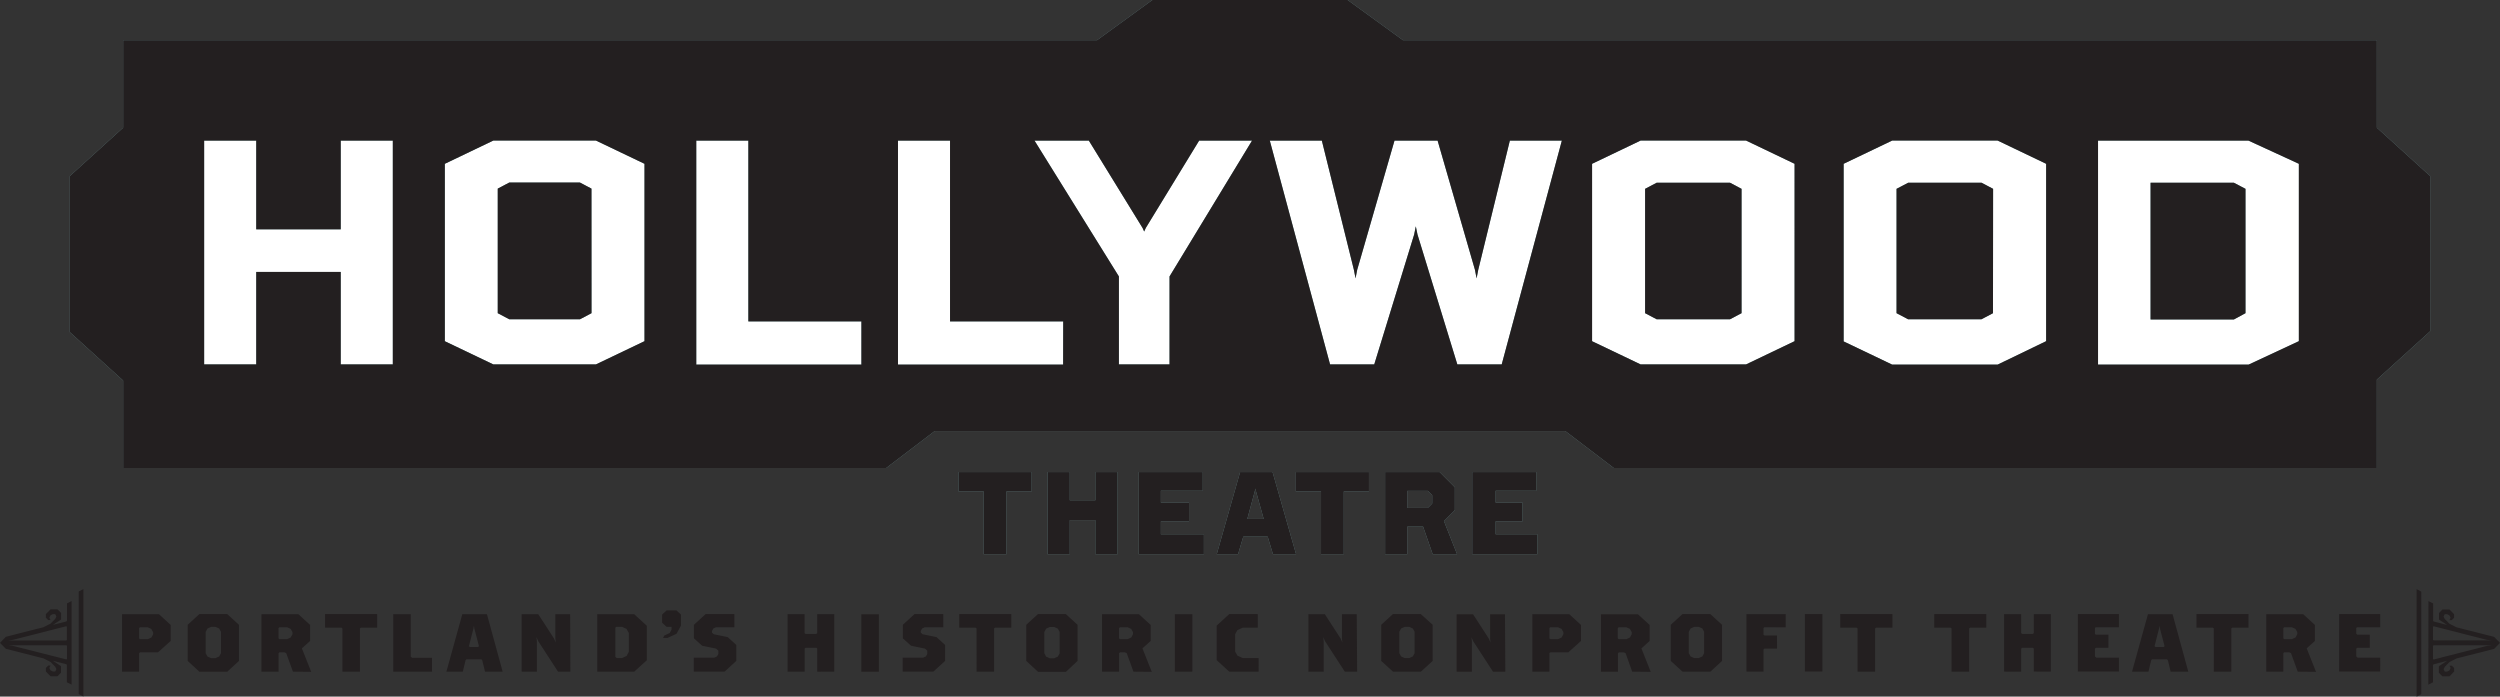 <svg id="Layer_1" data-name="Layer 1" xmlns="http://www.w3.org/2000/svg" viewBox="0 0 609 169.7"><rect x="0" y="0" width="609" height="169.7" fill="#333333" stroke="none"/><defs><style>.cls-1{fill:#fff;}.cls-2{fill:#719697;}.cls-3{fill:#231f20;}.cls-4{fill:none;}</style></defs><title>hollywood_logo</title><rect class="cls-1" x="37.32" y="18" width="532.5" height="82"/><g id="desktop"><g id="FILM-DETAIL-_2-VERSIONS_" data-name="FILM-DETAIL- 2-VERSIONS "><g id="desktop-2"><g id="black"><g id="header"><g id="Logo-_-Tagline" data-name="Logo- -Tagline"><g id="HOLLYWOOD"><path id="path-1" class="cls-2" d="M83,88.77V66.25H62.42V88.77H49.73V34.25H62.42V55.87H83V34.25H95.69V88.77Zm61.08-42.82-2.8-1.48H124.05l-2.8,1.48V76.29l2.8,1.48h17.24l2.8-1.48Zm1.09,42.82h-25l-11.81-5.65V39.9l11.81-5.66h25L157,39.9V83.11ZM485.52,46l-2.8-1.48h-17.9L462,46V76.29l2.8,1.48h17.89l2.8-1.48Zm1.1,42.82H460.93l-11.82-5.65V39.9l11.82-5.66h25.69l11.82,5.66V83.11Zm-276.78,0H169.61V34.25H182.3V78.3h27.54Zm49.14,0H218.75V34.25h12.68V78.3H259ZM284.9,67.34V88.77H272.56V67.34L252,34.25h13.24l13.09,21.28.39.87.39-.87,13-21.28H305Zm80.92,21.42H355l-9.7-31.63-.41-2-.4,2-9.72,31.63H324L309.32,34.25H322l7.81,31.48.4,2.08.4-2.08,9.09-31.48h10.5l9.1,31.48.4,2.08.4-2.08,7.7-31.48h12.67ZM547,46l-2.82-1.48h-20.3v33.3h20.3L547,76.29Zm.75,42.82H511.08V34.25h36.64L560,39.9V83.11ZM424.24,46l-2.8-1.48H403.55L400.75,46V76.29l2.8,1.48h17.89l2.8-1.48ZM280.72,0,267.24,9.79H30V31.11L17,42.9v38L30,92.7V114H215.88l11.82-9H381.3l11.82,9H579V92.48l13-11.8V42.9L579,31.11V9.79H341.76L328.28,0ZM425.34,88.77H399.65l-11.82-5.65V39.9l11.82-5.66h25.69l11.82,5.66V83.11Z"/><path id="path-1-2" class="cls-3" d="M83,88.77V66.25H62.42V88.77H49.73V34.25H62.42V55.87H83V34.25H95.69V88.77Zm61.08-42.82-2.8-1.48H124.05l-2.8,1.48V76.29l2.8,1.48h17.24l2.8-1.48Zm1.09,42.82h-25l-11.81-5.65V39.9l11.81-5.66h25L157,39.9V83.11ZM485.52,46l-2.8-1.48h-17.9L462,46V76.29l2.8,1.48h17.89l2.8-1.48Zm1.1,42.82H460.93l-11.82-5.65V39.9l11.82-5.66h25.69l11.82,5.66V83.11Zm-276.78,0H169.61V34.25H182.3V78.3h27.54Zm49.14,0H218.75V34.25h12.68V78.3H259ZM284.9,67.34V88.77H272.56V67.34L252,34.25h13.24l13.09,21.28.39.87.39-.87,13-21.28H305Zm80.92,21.42H355l-9.7-31.63-.41-2-.4,2-9.72,31.63H324L309.32,34.25H322l7.81,31.48.4,2.08.4-2.08,9.09-31.48h10.5l9.1,31.48.4,2.08.4-2.08,7.7-31.48h12.67ZM547,46l-2.82-1.48h-20.3v33.3h20.3L547,76.29Zm.75,42.82H511.08V34.25h36.64L560,39.9V83.11ZM424.24,46l-2.8-1.48H403.55L400.75,46V76.29l2.8,1.48h17.89l2.8-1.48ZM280.72,0,267.24,9.79H30V31.11L17,42.9v38L30,92.7V114H215.88l11.82-9H381.3l11.82,9H579V92.48l13-11.8V42.9L579,31.11V9.79H341.76L328.28,0ZM425.34,88.77H399.65l-11.82-5.65V39.9l11.82-5.66h25.69l11.82,5.66V83.11Z"/></g><g id="THEATRE"><path id="path-2" class="cls-2" d="M233.5,115v4.71h6.13V135h5.55V119.71h6.13V115Zm82.17,0v4.71h6.13V135h5.55V119.71h6.13V115Zm-48.84,0v6.86H260.6V115h-5.41v20h5.41v-8.29h6.23V135h5.41V115Zm10.56,0v20h15.88v-4.86H282.79V127h6.86v-4.57h-6.86v-2.89H293V115Zm81.24,0v20H374.5v-4.86H364.34V127h6.55v-4.57h-6.55v-2.89h9.9V115Zm-56.54,0-5.69,20h5.19l1.28-4.29h5.93l1.29,4.29h5.63L310,115Zm3.58,4.66.14-.66.14.66,1.89,6.76h-4ZM337.41,115v20h5.41v-6.72h3.84L349,135h5.94l-3.19-8.06,2.65-2.66v-5.57L350.7,115Zm5.41,4.57h5l1.07,1.08v2l-1.07,1.08h-5Z"/><path id="path-2-2" class="cls-3" d="M233.5,115v4.71h6.13V135h5.55V119.71h6.13V115Zm82.17,0v4.71h6.13V135h5.55V119.71h6.13V115Zm-48.84,0v6.86H260.6V115h-5.41v20h5.41v-8.29h6.23V135h5.41V115Zm10.56,0v20h15.88v-4.86H282.79V127h6.86v-4.57h-6.86v-2.89H293V115Zm81.24,0v20H374.5v-4.86H364.34V127h6.55v-4.57h-6.55v-2.89h9.9V115Zm-56.54,0-5.69,20h5.19l1.28-4.29h5.93l1.29,4.29h5.63L310,115Zm3.58,4.66.14-.66.14.66,1.89,6.76h-4ZM337.41,115v20h5.41v-6.72h3.84L349,135h5.94l-3.19-8.06,2.65-2.66v-5.57L350.7,115Zm5.41,4.57h5l1.07,1.08v2l-1.07,1.08h-5Z"/></g><g id="TAGLINE"><path id="path-3" class="cls-4" d="M588.68,143.5v26.2l1.14-.58v-25Zm2.86,23.29,1.14-.58V162l.14-.17,3.29-.85-2,1.31v1.6l.86.87h1.72l1.14-1.16v-.87l-.57-.58h-.57l.28.58-.28.58-.57.29h-.57l-.29-.58.29-.58,1.15-1.17,1.72-.87,9.16-2.33L609,156.6l-1.43-1.46-9.16-2.33-1.72-.87-1.15-1.16-.29-.58.29-.58h.57l.57.29.28.58-.28.58h.57l.57-.58v-.87l-1.14-1.16H595l-.86.87v1.6l2,1.31-3.29-.84-.14-.17V147l-1.14-.58Zm1.14-10.92v-3.2l.14-.12,13,3.32L607,156H592.83Zm0,4.66v-3.2l.14-.14H607l-1.14.14-13,3.32ZM37.29,154l-.44-.8-.88-.4H34.11l-.22.2v2.5l.22.2H36l.88-.4.44-.8Zm1.2,4.91H34.11l-.22.2v4.51H29.73v-14h9l2.85,2.61v3.91Zm15.34-5-.44-.8-.88-.4H51.42l-.88.4-.44.8v5.21l.44.8.88.4h1.09l.88-.4.44-.8Zm1.53,9.72H48.57L45.72,161v-8.8l2.85-2.61h6.79l2.85,2.61V161ZM71.25,154l-.44-.8-.88-.4H68.07l-.22.2v2.5l.22.2h1.86l.88-.4.44-.8Zm.11,9.62-1.64-4.51-.44-.2h-1.2l-.22.2v4.51H63.69v-14h9l2.85,2.61v3.91l-2,1.8,2.27,5.72ZM87.9,152.9l-.22.2v10.52H83.41V153.1l-.22-.2h-4v-3.31H91.88v3.31Zm17.34,10.72H95.79v-14h4.27v10.32l.33.3h4.85Zm10.31-10.52-.11-.7-.11.7-1.1,4.31.22.2h2l.22-.2Zm2.6,10.52-.68-2.81-.22-.2h-3.61l-.22.2-.68,2.81h-4l3.88-14h6l3.83,14Zm20.79,0h-3l-4.82-7.42-.44-1,.11,1v7.42h-3.72v-14h4.05l3.83,5.91.44,1-.11-1v-5.91h3.61Zm14.24-9.42-.55-1-1.09-.5h-1.42l-.22.2V160l.33.3h1.31l1.09-.5.55-1Zm1.31,9.42h-9v-14h9l3.07,2.81v8.42Zm10.3-9.22-2.19,1h-1.09l.33-.6,1.31-.6.44-.8v-.7h-1.21l-1.09-1v-2l1.09-1h2.41l1.09,1v2.71Zm9.64-1.6-.66.3-.33.6v.4l.44.4,3.4.7,2.08,1.9V161l-2.85,2.61H169V160.2h5l.66-.3.33-.6v-.8l-.55-.5-3.4-.7-2-1.8v-3.3l2.85-2.61h7v3.21Zm24.65,10.83V158l-.22-.2h-2.63l-.22.2v5.61h-4.16v-14H196v4.61l.22.2h2.63l.22-.2v-4.61h4.16v14Zm10.74-14h4.27v14h-4.27Zm48.31,4.31-.44-.8-.88-.4h-1.09l-.88.4-.44.8v5.21l.44.8.88.4h1.09l.88-.4.44-.8Zm1.53,9.72h-6.79L250,161v-8.8l2.85-2.61h6.79l2.85,2.61V161ZM276,154l-.44-.8-.88-.4h-1.86l-.22.2v2.5l.22.2h1.86l.88-.4.44-.8Zm.11,9.62-1.64-4.51-.44-.2h-1.2l-.22.2v4.51h-4.16v-14h9l2.85,2.61v3.91l-2,1.8,2.27,5.72Zm10.08-14h4.27v14h-4.27Zm20.41,14h-7.15l-3.07-2.81V152.4l3.07-2.81h6.94v3.31h-3.65l-1.31.6-.55,1v4.21l.55,1,1.31.6h3.87Zm24,0h-3l-4.82-7.42-.44-1,.11,1v7.42h-3.72v-14h4l3.83,5.91.44,1-.11-1v-5.91h3.61Zm14-9.72-.44-.8-.88-.4h-1.09l-.88.4-.44.8v5.21l.44.8.88.4h1.09l.88-.4.44-.8Zm1.53,9.72h-6.79L336.47,161v-8.8l2.85-2.61h6.79L349,152.2V161ZM380.84,154l-.44-.8-.88-.4h-1.86l-.22.2v2.5l.22.2h1.86l.88-.4.44-.8Zm1.2,4.91h-4.38l-.22.2v4.51h-4.16v-14h9l2.85,2.61v3.91ZM397.49,154l-.44-.8-.88-.4h-1.86l-.22.2v2.5l.22.2h1.86l.88-.4.44-.8Zm.11,9.62-1.6-4.5-.44-.2h-1.21l-.22.2v4.51H390v-14h9l2.85,2.61v3.91l-2,1.8,2.27,5.72Zm17.53-9.72-.44-.8-.88-.4h-1.1l-.88.4-.44.8v5.21l.44.8.88.4h1.1l.88-.4.44-.8Zm1.53,9.72h-6.79L407,161v-8.8l2.85-2.61h6.79l2.85,2.61V161Zm13.15-10.82-.22.2v1.6l.22.2h3.07V158h-3.07l-.22.2v5.41h-4.16v-14H435v3.21Zm9.86-3.21h4.27v14h-4.27Zm55.76,14V158l-.22-.2h-2.63l-.22.2v5.61H488.2v-14h4.16v4.61l.22.2h2.63l.22-.2v-4.61h4.16v14Zm20.74,0h-10v-14h10v3.21H510.5l-.17.2v1.4l.22.2h3.07v3.21h-3.07l-.22.2v1.9l.33.3h5.51Zm63.65,0h-10v-14h10v3.21h-5.66l-.17.2v1.4l.22.2h3.07v3.21h-3.07l-.22.2v1.9l.33.3h5.51ZM559.62,154l-.44-.8-.88-.4h-1.86l-.22.2v2.5l.22.2h1.86l.88-.4.44-.8Zm.11,9.62-1.64-4.51-.44-.2h-1.21l-.22.2v4.51h-4.16v-14h9l2.85,2.61v3.91l-2,1.8,2.27,5.72ZM225.29,152.8l-.66.3-.33.6v.4l.44.4,3.4.7,2.08,1.9V161l-2.85,2.61h-7.48V160.2h5l.66-.3.33-.6v-.8l-.55-.5-3.4-.7-2-1.8v-3.3l2.85-2.61h7v3.21Zm17.09.1-.22.2v10.52h-4.27V153.1l-.22-.2h-4v-3.31h12.68v3.31ZM366.7,163.63h-3l-4.82-7.42-.44-1,.11,1v7.42h-3.72v-14h4l3.83,5.91.44,1-.11-1v-5.91h3.62ZM457,152.9l-.22.2v10.52H452.5V153.1l-.22-.2h-4v-3.31H461v3.31Zm22.9,0-.22.2v10.52H475.4V153.1l-.22-.2h-4v-3.31h12.68v3.31Zm46.26.2-.11-.7-.11.7-1.09,4.31.22.2h2l.22-.2Zm2.61,10.52-.68-2.81-.22-.2h-3.61l-.22.2-.68,2.81h-4l3.88-14h6l3.83,14Zm15-10.72-.22.2v10.52h-4.27V153.1l-.22-.2h-4v-3.31h12.68v3.31ZM20.32,143.5l-1.14.58v25l1.14.58Zm-4,3.49v4.22l-.14.17-3.29.84,2-1.31v-1.6l-.86-.87H12.31l-1.14,1.16v.87l.57.58h.57l-.29-.58.29-.58.57-.29h.57l.29.58-.29.58-1.14,1.16-1.72.87-9.16,2.33L0,156.6l1.43,1.45,9.16,2.33,1.72.87,1.14,1.17.29.58-.29.58h-.57l-.57-.29-.29-.58.29-.58h-.57l-.57.58v.87l1.14,1.16H14l.86-.87v-1.6l-2-1.31,3.29.85.14.17v4.22l1.15.58V146.41ZM3.15,155.87l13-3.32.14.12v3.2l-.14.14H2Zm0,1.46L2,157.18H16.17l.14.14v3.2l-.14.12Z"/><path id="path-3-2" class="cls-3" d="M588.68,143.5v26.2l1.14-.58v-25Zm2.86,23.29,1.14-.58V162l.14-.17,3.29-.85-2,1.31v1.6l.86.87h1.72l1.14-1.16v-.87l-.57-.58h-.57l.28.58-.28.58-.57.29h-.57l-.29-.58.29-.58,1.15-1.17,1.72-.87,9.16-2.33L609,156.6l-1.43-1.46-9.16-2.33-1.72-.87-1.15-1.16-.29-.58.29-.58h.57l.57.29.28.58-.28.58h.57l.57-.58v-.87l-1.14-1.16H595l-.86.87v1.6l2,1.31-3.29-.84-.14-.17V147l-1.14-.58Zm1.14-10.92v-3.2l.14-.12,13,3.32L607,156H592.83Zm0,4.66v-3.2l.14-.14H607l-1.14.14-13,3.32ZM37.29,154l-.44-.8-.88-.4H34.11l-.22.2v2.5l.22.2H36l.88-.4.44-.8Zm1.2,4.91H34.11l-.22.2v4.51H29.73v-14h9l2.85,2.61v3.91Zm15.34-5-.44-.8-.88-.4H51.42l-.88.4-.44.8v5.21l.44.8.88.4h1.09l.88-.4.44-.8Zm1.53,9.72H48.57L45.72,161v-8.8l2.85-2.61h6.79l2.85,2.61V161ZM71.25,154l-.44-.8-.88-.4H68.07l-.22.2v2.5l.22.2h1.86l.88-.4.44-.8Zm.11,9.62-1.64-4.51-.44-.2h-1.2l-.22.2v4.51H63.69v-14h9l2.85,2.61v3.91l-2,1.8,2.27,5.72ZM87.9,152.9l-.22.2v10.52H83.41V153.1l-.22-.2h-4v-3.31H91.88v3.31Zm17.34,10.72H95.79v-14h4.27v10.32l.33.3h4.85Zm10.31-10.52-.11-.7-.11.7-1.1,4.31.22.2h2l.22-.2Zm2.6,10.52-.68-2.81-.22-.2h-3.61l-.22.2-.68,2.81h-4l3.88-14h6l3.83,14Zm20.79,0h-3l-4.82-7.42-.44-1,.11,1v7.42h-3.72v-14h4.05l3.83,5.91.44,1-.11-1v-5.91h3.61Zm14.24-9.42-.55-1-1.09-.5h-1.42l-.22.2V160l.33.3h1.31l1.09-.5.55-1Zm1.31,9.42h-9v-14h9l3.07,2.81v8.42Zm10.3-9.22-2.19,1h-1.09l.33-.6,1.31-.6.44-.8v-.7h-1.21l-1.09-1v-2l1.09-1h2.41l1.09,1v2.71Zm9.64-1.6-.66.3-.33.6v.4l.44.4,3.4.7,2.08,1.9V161l-2.85,2.61H169V160.2h5l.66-.3.33-.6v-.8l-.55-.5-3.4-.7-2-1.8v-3.3l2.85-2.61h7v3.21Zm24.65,10.83V158l-.22-.2h-2.63l-.22.2v5.61h-4.16v-14H196v4.61l.22.2h2.63l.22-.2v-4.61h4.16v14Zm10.74-14h4.27v14h-4.27Zm48.31,4.31-.44-.8-.88-.4h-1.09l-.88.4-.44.8v5.21l.44.8.88.4h1.09l.88-.4.44-.8Zm1.53,9.72h-6.79L250,161v-8.8l2.85-2.61h6.79l2.85,2.61V161ZM276,154l-.44-.8-.88-.4h-1.86l-.22.2v2.5l.22.2h1.86l.88-.4.44-.8Zm.11,9.62-1.64-4.51-.44-.2h-1.2l-.22.2v4.51h-4.16v-14h9l2.85,2.61v3.91l-2,1.8,2.27,5.72Zm10.08-14h4.27v14h-4.27Zm20.41,14h-7.15l-3.07-2.81V152.4l3.07-2.81h6.94v3.31h-3.65l-1.31.6-.55,1v4.21l.55,1,1.31.6h3.87Zm24,0h-3l-4.82-7.42-.44-1,.11,1v7.42h-3.72v-14h4l3.83,5.91.44,1-.11-1v-5.91h3.61Zm14-9.72-.44-.8-.88-.4h-1.09l-.88.4-.44.8v5.21l.44.8.88.4h1.09l.88-.4.44-.8Zm1.53,9.72h-6.79L336.47,161v-8.8l2.85-2.61h6.79L349,152.2V161ZM380.84,154l-.44-.8-.88-.4h-1.86l-.22.2v2.5l.22.2h1.86l.88-.4.44-.8Zm1.2,4.91h-4.38l-.22.2v4.51h-4.16v-14h9l2.85,2.61v3.91ZM397.49,154l-.44-.8-.88-.4h-1.86l-.22.2v2.5l.22.2h1.86l.88-.4.44-.8Zm.11,9.62-1.6-4.5-.44-.2h-1.21l-.22.2v4.51H390v-14h9l2.85,2.61v3.91l-2,1.8,2.27,5.72Zm17.53-9.72-.44-.8-.88-.4h-1.1l-.88.4-.44.8v5.21l.44.8.88.4h1.1l.88-.4.44-.8Zm1.53,9.72h-6.79L407,161v-8.8l2.85-2.61h6.79l2.85,2.61V161Zm13.15-10.82-.22.2v1.6l.22.2h3.07V158h-3.07l-.22.2v5.41h-4.16v-14H435v3.21Zm9.86-3.21h4.27v14h-4.27Zm55.76,14V158l-.22-.2h-2.63l-.22.2v5.61H488.2v-14h4.16v4.61l.22.2h2.63l.22-.2v-4.61h4.16v14Zm20.74,0h-10v-14h10v3.21H510.5l-.17.2v1.4l.22.2h3.07v3.21h-3.07l-.22.2v1.9l.33.3h5.51Zm63.65,0h-10v-14h10v3.21h-5.66l-.17.2v1.4l.22.2h3.07v3.21h-3.07l-.22.2v1.9l.33.3h5.51ZM559.62,154l-.44-.8-.88-.4h-1.86l-.22.2v2.5l.22.2h1.86l.88-.4.44-.8Zm.11,9.62-1.64-4.51-.44-.2h-1.21l-.22.2v4.51h-4.16v-14h9l2.85,2.61v3.91l-2,1.8,2.27,5.72ZM225.29,152.8l-.66.3-.33.6v.4l.44.4,3.4.7,2.08,1.9V161l-2.85,2.61h-7.48V160.2h5l.66-.3.33-.6v-.8l-.55-.5-3.4-.7-2-1.8v-3.3l2.85-2.61h7v3.21Zm17.09.1-.22.2v10.52h-4.27V153.1l-.22-.2h-4v-3.31h12.68v3.31ZM366.7,163.63h-3l-4.82-7.42-.44-1,.11,1v7.42h-3.72v-14h4l3.83,5.91.44,1-.11-1v-5.91h3.62ZM457,152.9l-.22.2v10.52H452.5V153.1l-.22-.2h-4v-3.31H461v3.31Zm22.9,0-.22.2v10.52H475.4V153.1l-.22-.2h-4v-3.31h12.68v3.31Zm46.26.2-.11-.7-.11.7-1.09,4.31.22.2h2l.22-.2Zm2.61,10.52-.68-2.81-.22-.2h-3.61l-.22.2-.68,2.81h-4l3.88-14h6l3.83,14Zm15-10.72-.22.2v10.52h-4.27V153.1l-.22-.2h-4v-3.31h12.68v3.31ZM20.32,143.5l-1.14.58v25l1.14.58Zm-4,3.49v4.22l-.14.17-3.29.84,2-1.31v-1.6l-.86-.87H12.31l-1.14,1.16v.87l.57.58h.57l-.29-.58.29-.58.57-.29h.57l.29.58-.29.58-1.14,1.16-1.72.87-9.16,2.33L0,156.6l1.43,1.45,9.16,2.33,1.72.87,1.14,1.17.29.58-.29.58h-.57l-.57-.29-.29-.58.29-.58h-.57l-.57.58v.87l1.14,1.16H14l.86-.87v-1.6l-2-1.31,3.29.85.14.17v4.22l1.15.58V146.41ZM3.15,155.87l13-3.32.14.12v3.2l-.14.14H2Zm0,1.46L2,157.18H16.17l.14.14v3.2l-.14.12Z"/></g></g></g></g></g></g></g></svg>